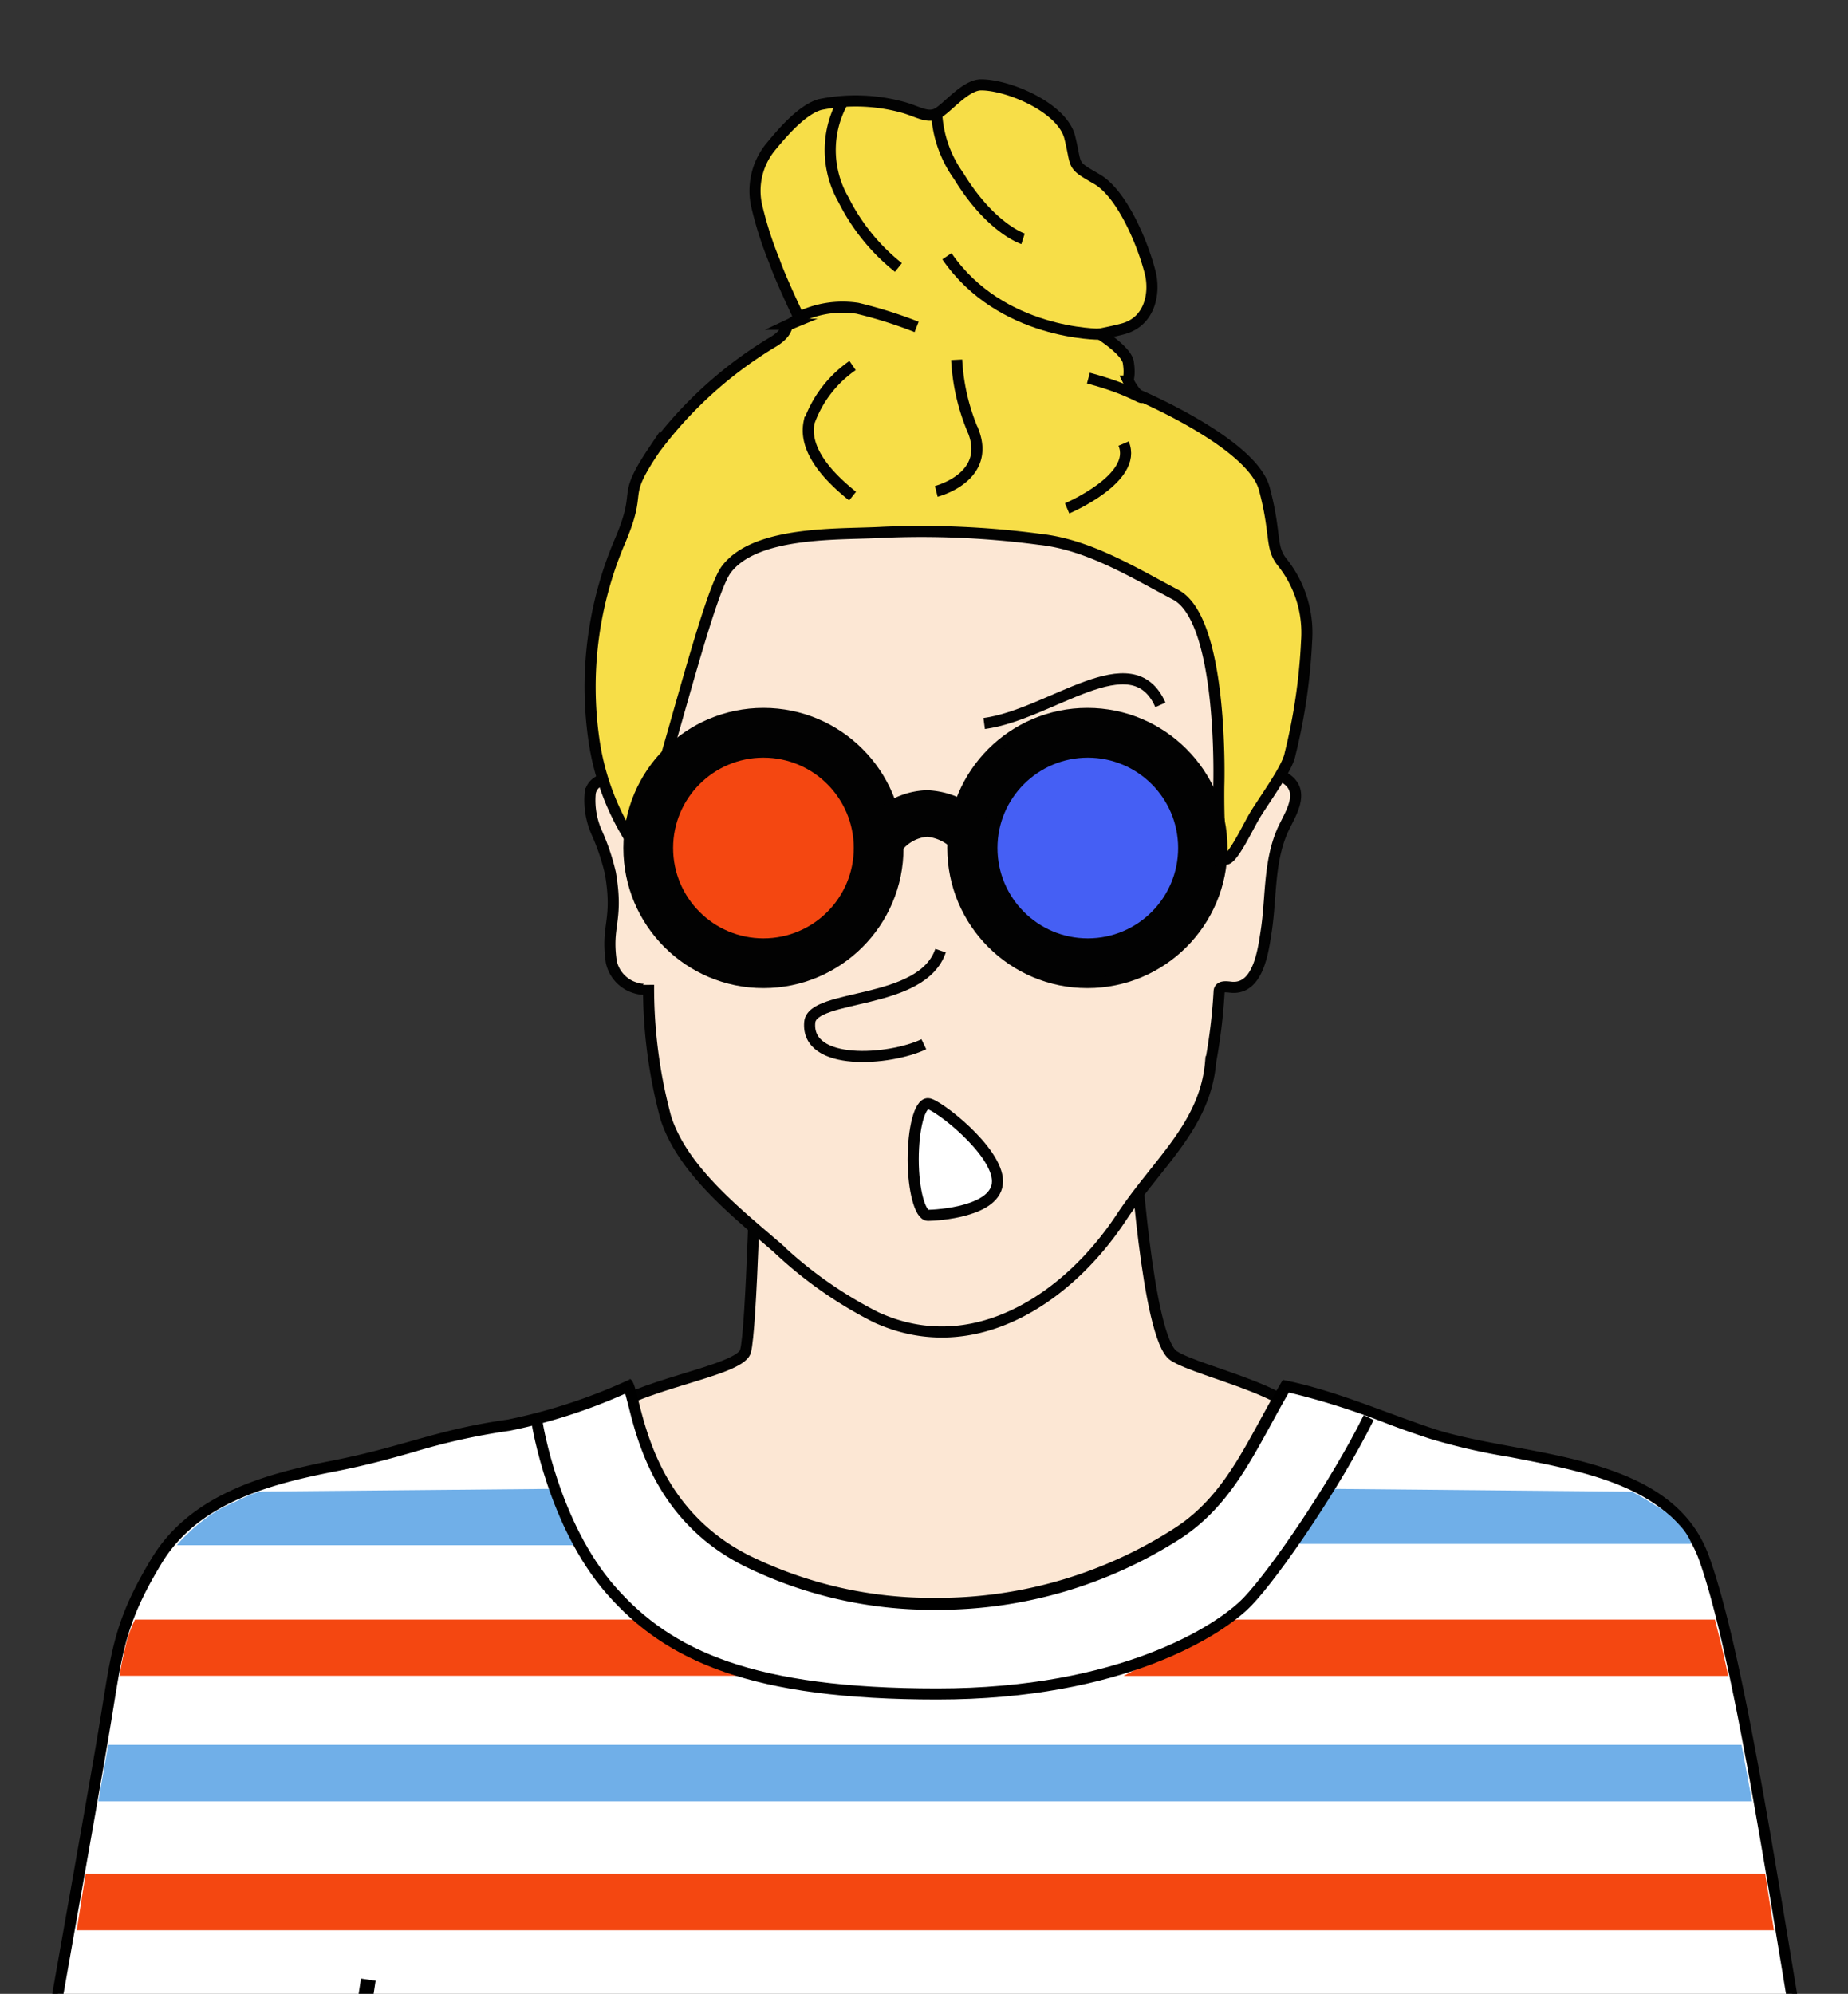 <svg xmlns="http://www.w3.org/2000/svg" viewBox="0 0 125 134.84"><rect x="0" y="0" width="125" height="134.84" fill="#333333" stroke="none"/><title>Artboard 21</title><g id="person_12" data-name="person 12"><path id="neck-2" data-name="neck" d="M51.15,77.4s-.31,12.62-.73,14-7.89,2.3-9.62,4.32,1.05,5.69,2.31,7.09c6.1,6.83,21.64,7.63,29.82,5.86,4.49-1,14.59-6.6,15.46-11.8.43-2.59-7.18-4-9-5.18s-2.66-14.62-2.66-14.62Z" fill="#fce7d4" stroke="#020202" stroke-miterlimit="10" stroke-width="0.75"/><path id="head-3" data-name="head" d="M63.07,30.43A28.87,28.87,0,0,0,52.37,32a10.58,10.58,0,0,0-5.78,4.14,13.42,13.42,0,0,0-1.36,3.92q-1.71,7.52-2.75,15.16a20.45,20.45,0,0,0-.5-2.12c-.34-.73-1.93-.52-2.06.57a5.34,5.34,0,0,0,.45,2.65,15,15,0,0,1,.92,2.74c.55,3.26-.31,3.47.06,6a2.37,2.37,0,0,0,1.31,1.63c.24.11,1.22.46,1.21-.08a33.71,33.71,0,0,0,1.17,9c1.15,3.55,4.8,6.41,7.53,8.77a28.26,28.26,0,0,0,6.7,4.71c6.57,3,12.95-1.27,16.56-6.73,2.46-3.74,5.7-6.22,6.06-10.56a37.76,37.76,0,0,0,.57-4.72c0-.47.59-.33.88-.31,1.77.11,2.1-2.46,2.3-3.75.35-2.23.17-4.6,1.06-6.73.44-1.06,1.65-2.62.36-3.58a2.19,2.19,0,0,0-2.58.05c-.94.67-.93,1.66-1.25,2.66a54.63,54.63,0,0,0-2.12-14,12.66,12.66,0,0,0-1.67-4,14.65,14.65,0,0,0-6-5.1,21.15,21.15,0,0,0-5.15-1.57A51.42,51.42,0,0,0,63.07,30.43Z" fill="#fce7d4" stroke="#020202" stroke-miterlimit="10" stroke-width="0.75"/><path id="nose-4" data-name="nose" d="M63.62,64.29c-1.25,3.73-8.68,2.89-8.85,4.85-.26,3,5.39,2.59,7.72,1.48" fill="none" stroke="#020202" stroke-miterlimit="10" stroke-width="0.75"/><g id="hair-5" data-name="hair"><path d="M82.44,53.12s.35-11.18-2.92-12.9c-2.91-1.53-5.9-3.4-9.23-3.75A60.38,60.38,0,0,0,59.7,36c-2.84.17-8.58-.15-10.58,2.52-1.55,2.07-5.5,19.63-6.31,18.49a17.14,17.14,0,0,1-2.64-7,25.1,25.1,0,0,1,1.69-13.24c1.74-4,0-2.8,2.41-6.38a27.8,27.8,0,0,1,7.91-7.2c1.2-.69.89-1.12,1.23-1.26a2.07,2.07,0,0,0,.63-.46s-1.26-2.64-1.66-3.81a24.83,24.83,0,0,1-1.22-3.84,4.69,4.69,0,0,1,.9-3.8c.82-1,2.17-2.6,3.41-2.95a12.11,12.11,0,0,1,5.61.19c1,.28,1.62.74,2.28.43s1.92-1.95,3-1.95c1.86,0,5.5,1.54,6,3.55s.06,1.81,1.81,2.81,3.15,4.44,3.63,6.34c.34,1.36,0,3.26-1.77,3.78-.6.17-1.63.37-1.63.37s1.8,1.12,1.92,1.92,0,1,0,1.26a3.84,3.84,0,0,0,.63.92s7.74,3.26,8.57,6.36.37,3.95,1.23,5a7.63,7.63,0,0,1,1.63,5.28A39.4,39.4,0,0,1,87.26,51c-.18,1-1.9,3.3-2.44,4.24s-1.58,3.15-2,2.84S82.43,53.66,82.44,53.12Z" fill="#f7de48" stroke="#020202" stroke-miterlimit="10" stroke-width="0.75"/><path d="M54,21.48a6.7,6.7,0,0,1,4-.63A30,30,0,0,1,62,22.11" fill="none" stroke="#020202" stroke-miterlimit="10" stroke-width="0.75"/><path d="M74.39,22.6s-6.68.06-10.34-5.27" fill="none" stroke="#020202" stroke-miterlimit="10" stroke-width="0.75"/><path d="M63.36,7.7a8,8,0,0,0,1.49,4.21c2.17,3.55,4.35,4.24,4.35,4.24" fill="none" stroke="#020202" stroke-miterlimit="10" stroke-width="0.75"/><path d="M56.94,7a6.74,6.74,0,0,0,.11,6.5,13.69,13.69,0,0,0,3.72,4.59" fill="none" stroke="#020202" stroke-miterlimit="10" stroke-width="0.75"/><path d="M77.27,26.83c0,.27-.53-.42-3.65-1.26" fill="none" stroke="#020202" stroke-miterlimit="10" stroke-width="0.75"/><path d="M57.67,33.55c-1.39-1.11-3.36-3-2.94-5a7.86,7.86,0,0,1,2.94-3.83" fill="none" stroke="#020202" stroke-miterlimit="10" stroke-width="0.75"/><path d="M72.18,34.38S77,32.34,76,30" fill="none" stroke="#020202" stroke-miterlimit="10" stroke-width="0.75"/><path d="M63.33,33.23s3.67-.92,2.53-4a14.15,14.15,0,0,1-1.15-4.9" fill="none" stroke="#020202" stroke-miterlimit="10" stroke-width="0.75"/></g><g id="eyes-6" data-name="eyes"><path d="M66.57,48.93c4.5-.6,10-5.62,11.92-1.26" fill="none" stroke="#020202" stroke-miterlimit="10" stroke-width="0.75"/><path d="M58,53.89c-2.91-.67-10-5.19-11.95-.8" fill="none" stroke="#020202" stroke-miterlimit="10" stroke-width="0.75"/><circle cx="72.3" cy="57.38" r="1.23" fill="#fff" stroke="#020202" stroke-miterlimit="10" stroke-width="0.75"/><circle cx="53.2" cy="57.35" r="1.23" fill="#fff" stroke="#020202" stroke-miterlimit="10" stroke-width="0.75"/><path d="M68.57,56.46s3.57-1.81,5-1.28,1.77,1.59,2.58,1.67" fill="none" stroke="#020202" stroke-miterlimit="10" stroke-width="0.75"/><path d="M56.29,57.65s-1.21-2.91-2.89-2.51a24.83,24.83,0,0,0-3.28.93" fill="none" stroke="#020202" stroke-miterlimit="10" stroke-width="0.75"/></g><g id="shirt-2" data-name="shirt"><path d="M2,145.82c.58-3.43,1.57-9,2.54-14.52,1.11-6.25,2.15-12.15,2.57-14.7l.2-1.22c.63-4,1-6,3.27-9.79,2.47-4.08,7.21-5.5,12-6.43,2.15-.43,3.75-.88,5.3-1.31a43.84,43.84,0,0,1,6.57-1.46,38,38,0,0,0,8.11-2.64,10.88,10.88,0,0,1,.33,1.16c.63,2.53,2,7.79,7.7,10.68a28.39,28.39,0,0,0,12.73,2.9,30,30,0,0,0,16.45-4.8c2.81-1.87,4.29-4.58,5.86-7.46.45-.81.9-1.65,1.4-2.48a48.09,48.09,0,0,1,6.69,2.1c1.06.39,2.12.78,3.19,1.14a43.17,43.17,0,0,0,5.33,1.21c5.27,1,11.25,2.09,13.07,7.18,1.94,5.42,3.86,17.06,5.56,27.33.88,5.35,1.64,10,2.3,13.11Z" fill="#fff"/><path d="M87.17,94.17a49.83,49.83,0,0,1,6.38,2c1,.39,2.13.79,3.21,1.14a42.14,42.14,0,0,0,5.38,1.23c5.17,1,11,2.05,12.78,6.94,1.93,5.38,3.93,17.51,5.54,27.26.84,5.1,1.57,9.57,2.21,12.67H2.44C3,142,4,136.58,4.91,131.35c1.11-6.24,2.15-12.14,2.57-14.69l.2-1.22c.63-3.92.94-5.89,3.22-9.66,2.39-4,7-5.34,11.72-6.26,2.16-.42,3.77-.87,5.32-1.31a43.6,43.6,0,0,1,6.53-1.45,37,37,0,0,0,7.82-2.51c.06.22.13.5.2.75.64,2.58,2,8,7.89,10.93a28.84,28.84,0,0,0,12.9,2.94A30.34,30.34,0,0,0,79.93,104c2.89-1.92,4.4-4.67,6-7.59.4-.73.81-1.49,1.25-2.24M42.6,93.32h-.07A37.39,37.39,0,0,1,34.36,96c-4.9.69-7,1.82-11.89,2.78-4.61.9-9.62,2.32-12.21,6.6s-2.72,6.29-3.52,11.15-4,22.65-5.19,29.65H123.6c-1.93-8.73-4.95-32.52-8-40.93-2.58-7.18-12.8-6.7-18.64-8.63-3.38-1.12-6.67-2.61-10.19-3.3-2.32,3.84-3.69,7.67-7.28,10a29.59,29.59,0,0,1-16.24,4.74,28,28,0,0,1-12.56-2.86c-7.63-3.85-7.23-12-8.12-11.94Z"/></g><g id="stripes"><polygon points="117.8 118 7.32 118 6.65 121.82 118.51 121.82 117.8 118" fill="#70afe8"/><path d="M37.22,100.69l-19.44.18a2.36,2.36,0,0,0-.74.18q-.51.21-1,.45c-.43.2-.87.38-1.28.62a10.45,10.45,0,0,0-1.16.81c-.38.29-.68.57-1,.89a3.41,3.41,0,0,0-.38.38s-.26.3-.25.3H39.34c-.38-.45-.3-.25-.56-.67a8.45,8.45,0,0,1-1-1.85A11.77,11.77,0,0,0,37.22,100.69Z" fill="#70afe8"/><path d="M90.18,100.69l20.22.19a.17.17,0,0,1,.1.06l.19.1c.37.21.74.42,1.09.65s.5.28.73.45a7.21,7.21,0,0,1,1.09,1,3.66,3.66,0,0,1,.7,1l.11.27H87.77a3.73,3.73,0,0,0,.56-.75c.67-1.09.5-.72,1.12-1.77C89.74,101.51,89.88,101.25,90.18,100.69Z" fill="#70afe8"/></g><g id="stripes-2" data-name="stripes"><path d="M83.21,109.53H116l.44,1.74c.16.68.42,1.87.45,2.07H76Z" fill="#f44711"/><polygon points="119.4 126.72 5.79 126.72 5.19 130.54 119.99 130.54 119.4 126.72" fill="#f44711"/><path d="M42.85,109.53H9.13a8.43,8.43,0,0,0-.64,1.8,19.67,19.67,0,0,0-.4,2H49.86Z" fill="#f44711"/></g><g id="stripe_seams" data-name="stripe seams"><line id="arm_line" data-name="arm line" x1="23.05" y1="146.19" x2="24.91" y2="133.88" fill="none" stroke="#000" stroke-miterlimit="10"/><path id="shirt_collar_seam" data-name="shirt collar seam" d="M36.34,96.27s1.08,6.83,5,11.29,9.58,7,22.05,7,19.14-4.31,21-6.25,6-8,8.19-12.44" fill="none" stroke="#000" stroke-miterlimit="10" stroke-width="0.75"/></g><line id="beauty_mark" data-name="beauty mark" x1="77.91" y1="59.9" x2="77.91" y2="60.92" fill="none" stroke="#020202" stroke-miterlimit="10"/><g id="glasses-2" data-name="glasses"><circle cx="51.64" cy="57.35" r="9.1" fill="#020202" stroke="#020202" stroke-miterlimit="10" stroke-width="0.75"/><circle cx="73.55" cy="57.35" r="9.1" fill="#020202" stroke="#020202" stroke-miterlimit="10" stroke-width="0.75"/><path d="M64.58,57.59a2.79,2.79,0,0,0-1.87-1,2.44,2.44,0,0,0-1.72.95l-2.58-1.8a5.47,5.47,0,0,1,4.3-2.3,5.87,5.87,0,0,1,4.37,2.23l-2.5,1.92Z" fill="#020202"/></g><circle id="lens" cx="51.64" cy="57.35" r="6.11" fill="#f44711"/><g id="lens-2" data-name="lens"><circle cx="73.58" cy="57.35" r="6.11" fill="#455ff4"/></g><path id="mouth-4" data-name="mouth" d="M67.47,79.89c0,2.08-4.17,2.3-4.7,2.3s-1-1.69-1-3.78.43-3.77,1-3.77S67.47,77.8,67.47,79.89Z" fill="#fff" stroke="#020202" stroke-miterlimit="10" stroke-width="0.75"/></g></svg>